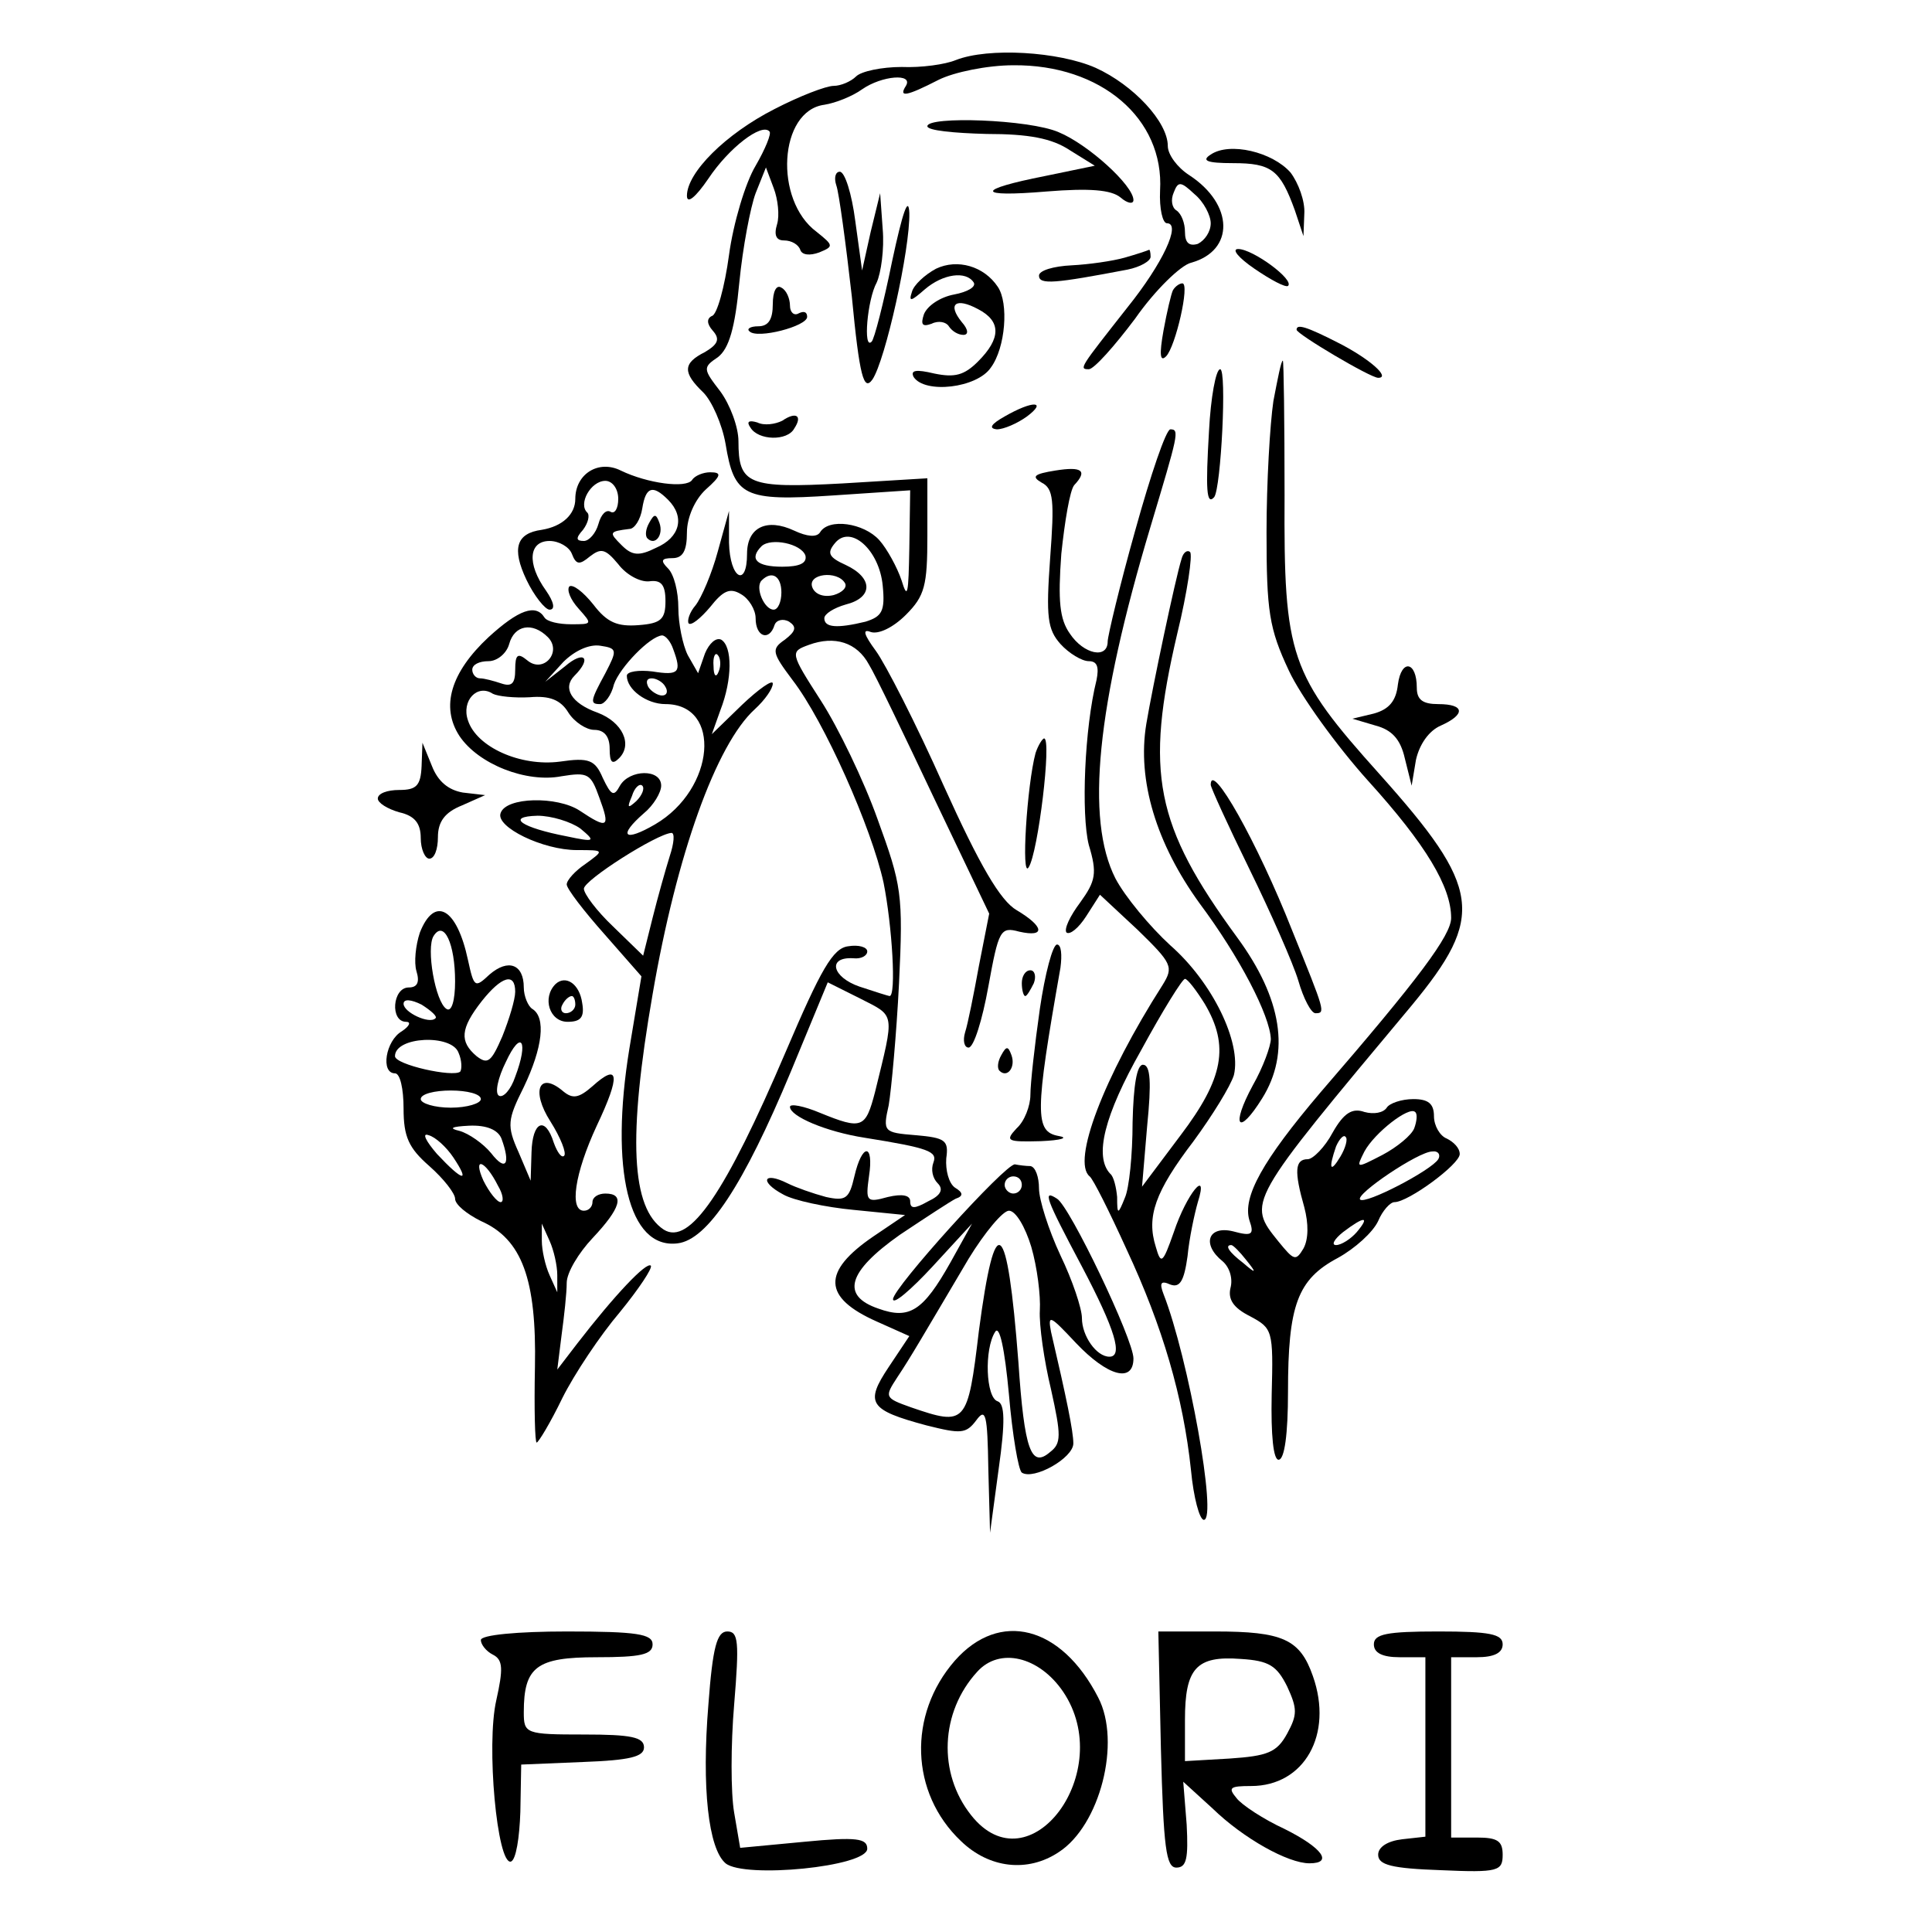 <?xml version="1.0" standalone="no"?>
<!DOCTYPE svg PUBLIC "-//W3C//DTD SVG 20010904//EN"
 "http://www.w3.org/TR/2001/REC-SVG-20010904/DTD/svg10.dtd">
<svg version="1.0" xmlns="http://www.w3.org/2000/svg"
 width="225pt" height="225pt" viewBox="0 0 225 225"
 preserveAspectRatio="xMidYMid meet">

<g transform="translate(0,225) scale(0.1,-0.1)"
fill="#000000" stroke="none">
<path d="M1113 2180 c-12 -5 -40 -9 -63 -8 -23 0 -47 -5 -53 -11 -6 -6 -18
-11 -26 -11 -9 0 -40 -12 -69 -27 -57 -29 -102 -74 -102 -101 0 -10 10 -2 25
20 24 36 62 65 71 55 3 -2 -5 -21 -16 -40 -12 -20 -26 -67 -31 -104 -5 -37
-14 -70 -20 -71 -6 -3 -6 -9 1 -17 9 -10 6 -16 -9 -25 -26 -13 -26 -24 -2 -47
10 -10 22 -37 26 -60 10 -61 21 -67 125 -60 l90 6 -1 -67 c-1 -54 -2 -61 -9
-38 -5 15 -17 37 -26 47 -18 20 -59 26 -69 9 -4 -6 -15 -5 -30 2 -32 15 -55 4
-55 -27 0 -40 -20 -29 -21 13 l0 37 -13 -47 c-7 -26 -19 -54 -26 -63 -7 -8
-10 -18 -8 -21 3 -3 14 6 25 19 15 19 23 23 36 15 9 -5 17 -18 17 -28 0 -22
16 -27 22 -8 2 6 10 8 17 4 9 -6 8 -11 -5 -21 -16 -11 -15 -15 9 -47 37 -48
92 -172 106 -236 10 -50 15 -132 7 -132 -1 0 -17 5 -35 11 -32 11 -38 35 -7
33 9 -1 16 3 16 8 0 5 -10 8 -22 6 -18 -2 -32 -27 -73 -123 -70 -164 -112
-226 -142 -207 -38 25 -42 107 -13 274 28 163 74 291 119 332 12 11 21 24 21
30 0 5 -16 -6 -36 -25 l-35 -34 10 28 c14 36 14 74 1 82 -6 3 -14 -4 -19 -16
l-8 -23 -12 21 c-6 12 -11 37 -11 55 0 19 -5 39 -12 46 -9 9 -8 12 5 12 12 0
17 8 17 30 0 17 9 38 22 50 18 16 19 20 5 20 -8 0 -18 -4 -21 -9 -7 -10 -52
-4 -83 11 -26 13 -53 -4 -53 -33 0 -18 -15 -32 -39 -36 -30 -4 -35 -22 -18
-58 9 -19 22 -35 27 -35 7 0 5 9 -4 22 -23 32 -20 58 4 58 11 0 23 -7 26 -15
5 -13 9 -13 21 -3 13 10 18 9 33 -9 9 -12 25 -21 36 -20 14 2 19 -4 19 -23 0
-21 -5 -26 -31 -28 -25 -2 -37 3 -53 24 -12 15 -24 24 -28 21 -3 -4 1 -15 11
-26 16 -18 16 -18 -9 -18 -14 0 -28 3 -31 8 -10 16 -30 9 -65 -23 -44 -41 -56
-81 -34 -115 22 -33 78 -55 119 -47 31 5 34 3 44 -25 13 -35 10 -37 -23 -15
-26 17 -86 16 -92 -3 -6 -16 49 -43 89 -43 32 0 32 0 10 -16 -12 -8 -22 -19
-22 -24 0 -5 20 -31 44 -58 l43 -49 -14 -84 c-23 -141 -1 -234 56 -227 35 4
77 68 132 200 l43 104 38 -19 c41 -21 40 -15 17 -109 -11 -42 -15 -44 -64 -24
-19 8 -35 11 -35 7 0 -11 42 -29 87 -36 75 -12 85 -16 80 -29 -3 -8 -1 -18 5
-24 7 -7 4 -14 -11 -21 -16 -9 -21 -9 -21 0 0 7 -9 9 -26 5 -25 -7 -26 -5 -22
24 6 39 -8 39 -17 0 -6 -26 -10 -29 -33 -24 -15 4 -35 11 -45 16 -28 14 -33 2
-5 -13 12 -7 50 -15 82 -18 l60 -6 -37 -25 c-60 -41 -59 -71 4 -99 l38 -17
-24 -36 c-28 -42 -23 -50 44 -68 40 -10 46 -10 58 6 11 15 13 7 14 -57 l2 -74
10 74 c8 56 7 76 -1 79 -14 4 -16 61 -3 81 5 8 11 -19 16 -73 4 -47 11 -88 15
-91 14 -9 60 17 60 34 0 14 -8 53 -26 130 -4 21 -1 19 29 -13 37 -39 67 -47
67 -18 0 22 -74 177 -89 186 -17 11 -14 2 29 -79 39 -74 48 -105 32 -105 -15
0 -32 24 -32 45 0 11 -11 44 -25 73 -14 30 -25 65 -25 78 0 13 -4 25 -10 26
-5 0 -13 1 -18 2 -11 1 -142 -144 -142 -157 0 -7 21 11 46 38 l46 50 -25 -45
c-32 -57 -48 -67 -84 -54 -44 15 -36 43 25 86 30 20 59 39 65 42 9 3 9 7 -1
13 -7 5 -11 20 -10 34 3 21 -1 24 -36 27 -37 3 -38 4 -31 35 3 18 9 82 12 142
5 104 3 114 -25 191 -16 45 -46 107 -66 138 -36 56 -36 57 -14 65 30 11 56 3
70 -23 7 -11 41 -82 76 -156 l64 -134 -12 -61 c-6 -33 -13 -68 -16 -77 -3 -10
-1 -18 4 -18 6 0 16 32 23 71 12 66 14 70 36 64 31 -7 29 6 -3 25 -19 11 -43
52 -85 145 -32 72 -68 142 -79 157 -14 19 -16 26 -6 22 9 -3 26 5 41 20 22 22
25 34 25 92 l0 67 -99 -6 c-110 -6 -121 -1 -121 49 0 17 -10 43 -21 58 -20 26
-21 28 -3 40 13 10 20 34 25 87 4 41 13 88 19 104 l12 30 9 -24 c5 -13 7 -32
4 -42 -4 -13 -1 -19 8 -19 9 0 17 -5 19 -11 2 -6 11 -7 22 -3 17 7 17 8 -3 24
-50 37 -44 141 9 148 13 2 33 10 44 18 23 16 60 19 51 4 -9 -14 1 -12 38 7 18
9 57 17 87 17 102 1 176 -62 171 -146 -1 -21 3 -38 8 -38 17 0 -5 -47 -46 -98
-55 -70 -57 -72 -45 -72 6 0 30 27 54 59 23 33 53 62 65 65 51 14 50 68 -2
102 -14 9 -25 24 -25 34 0 28 -40 71 -84 91 -43 19 -125 24 -163 9z m297 -190
c0 -10 -7 -20 -15 -24 -10 -3 -15 1 -15 14 0 10 -4 21 -10 25 -5 3 -7 12 -3
21 5 13 8 13 24 -2 11 -9 19 -25 19 -34z m-690 -321 c0 -11 -4 -18 -9 -15 -5
3 -11 -3 -14 -14 -3 -11 -11 -20 -17 -20 -9 0 -10 3 -1 13 6 8 8 17 5 20 -11
10 4 37 21 37 8 0 15 -9 15 -21z m58 -1 c20 -20 14 -44 -14 -56 -20 -10 -28
-9 -40 3 -15 15 -15 16 9 19 6 0 13 11 15 24 4 25 12 28 30 10z m250 -100 c3
-30 -1 -36 -20 -42 -33 -8 -48 -7 -48 4 0 5 11 12 25 16 32 8 32 31 0 46 -20
9 -22 14 -13 25 18 23 52 -7 56 -49z m-90 35 c2 -9 -7 -13 -27 -13 -30 0 -39
9 -24 24 11 10 46 3 51 -11z m-28 -43 c0 -11 -4 -20 -9 -20 -11 0 -22 26 -14
34 12 12 23 5 23 -14z m74 11 c3 -5 -3 -11 -13 -14 -12 -3 -22 1 -25 9 -6 16
29 20 38 5z m-346 -63 c17 -17 -5 -43 -24 -27 -11 9 -14 7 -14 -11 0 -16 -4
-20 -16 -16 -9 3 -20 6 -25 6 -5 0 -9 5 -9 10 0 6 8 10 19 10 10 0 21 9 24 20
6 22 27 26 45 8z m146 -14 c10 -27 7 -31 -24 -26 -16 2 -30 0 -30 -5 0 -16 23
-33 45 -33 66 0 58 -99 -12 -140 -36 -21 -44 -14 -13 13 11 9 20 24 20 32 0
20 -37 19 -48 0 -7 -13 -10 -12 -20 9 -9 21 -16 24 -50 19 -46 -6 -97 17 -107
48 -8 23 11 43 29 31 6 -3 25 -5 43 -4 23 2 36 -3 45 -18 7 -11 21 -20 30 -20
12 0 18 -8 18 -22 0 -16 3 -19 11 -11 16 16 4 42 -25 53 -31 11 -41 29 -27 43
21 21 11 30 -11 11 l-23 -18 21 23 c13 13 30 21 43 19 20 -3 20 -5 6 -32 -18
-33 -18 -36 -6 -36 5 0 13 10 16 23 7 20 42 56 56 57 4 0 10 -7 13 -16z m53
-26 c-3 -8 -6 -5 -6 6 -1 11 2 17 5 13 3 -3 4 -12 1 -19z m-62 -18 c3 -5 2
-10 -4 -10 -5 0 -13 5 -16 10 -3 6 -2 10 4 10 5 0 13 -4 16 -10z m-34 -133
c-10 -9 -11 -8 -5 6 3 10 9 15 12 12 3 -3 0 -11 -7 -18z m-65 -32 c18 -15 17
-16 -16 -9 -52 10 -72 23 -34 24 16 0 39 -7 50 -15z m104 -32 c-5 -16 -14 -48
-20 -72 l-11 -44 -35 34 c-19 18 -34 38 -34 44 0 10 85 64 102 65 4 0 3 -12
-2 -27z m410 -383 c0 -5 -4 -10 -10 -10 -5 0 -10 5 -10 10 0 6 5 10 10 10 6 0
10 -4 10 -10z m11 -72 c7 -24 11 -57 10 -74 -1 -17 5 -59 13 -92 12 -54 12
-63 -1 -73 -22 -19 -30 1 -37 105 -13 169 -27 180 -46 36 -13 -109 -15 -111
-79 -89 -31 11 -31 12 -16 35 16 24 28 45 83 138 19 31 40 56 47 56 8 0 19
-19 26 -42z"/>
<path d="M756 1641 c-4 -7 -5 -15 -2 -18 9 -9 19 4 14 18 -4 11 -6 11 -12 0z"/>
<path d="M1080 2103 c0 -5 31 -8 69 -9 49 0 76 -5 97 -19 l29 -18 -58 -12
c-81 -16 -81 -25 2 -18 50 4 75 2 86 -7 8 -7 15 -8 15 -3 0 17 -53 65 -87 79
-34 15 -153 19 -153 7z"/>
<path d="M1410 2070 c-11 -7 -5 -10 26 -10 45 0 55 -8 72 -55 l10 -30 1 26 c1
15 -7 36 -16 48 -21 24 -71 36 -93 21z"/>
<path d="M974 2034 c3 -8 11 -67 18 -129 9 -94 14 -111 24 -97 15 22 44 152
43 194 -1 21 -8 0 -20 -56 -10 -49 -21 -92 -24 -94 -10 -10 -5 49 6 69 5 11 9
39 7 62 l-3 42 -11 -45 -10 -45 -8 58 c-4 31 -12 57 -18 57 -5 0 -7 -7 -4 -16z"/>
<path d="M1310 1950 c-14 -4 -42 -8 -62 -9 -21 -1 -38 -6 -38 -12 0 -11 19 -9
103 7 15 3 27 10 27 15 0 5 -1 9 -2 8 -2 -1 -14 -5 -28 -9z"/>
<path d="M1461 1937 c19 -13 36 -22 39 -20 8 7 -41 43 -58 43 -8 0 0 -10 19
-23z"/>
<path d="M1090 1937 c-13 -7 -26 -19 -28 -27 -4 -12 -1 -11 15 3 21 18 48 22
57 8 3 -5 -7 -11 -23 -14 -16 -3 -31 -13 -35 -23 -4 -12 -2 -15 9 -11 8 4 17
2 20 -3 4 -6 11 -10 17 -10 6 0 6 6 -2 15 -17 21 -7 29 19 15 27 -14 27 -34 0
-61 -16 -16 -27 -19 -51 -14 -21 5 -28 4 -24 -4 13 -20 74 -13 90 11 17 23 21
75 8 94 -16 24 -47 33 -72 21z"/>
<path d="M900 1896 c0 -18 -5 -26 -17 -26 -9 0 -14 -3 -10 -6 9 -9 67 6 67 17
0 6 -4 7 -10 4 -5 -3 -10 1 -10 9 0 8 -4 18 -10 21 -6 4 -10 -5 -10 -19z"/>
<path d="M1366 1912 c-2 -4 -7 -25 -11 -47 -5 -28 -4 -37 3 -30 11 11 28 85
19 85 -3 0 -8 -3 -11 -8z"/>
<path d="M1510 1866 c0 -5 86 -56 95 -56 15 0 -10 22 -45 40 -39 20 -50 23
-50 16z"/>
<path d="M1483 1783 c-4 -27 -8 -95 -8 -153 0 -92 3 -112 26 -161 14 -30 56
-88 92 -128 68 -75 97 -124 97 -160 0 -20 -37 -70 -152 -203 -68 -80 -91 -122
-83 -149 6 -17 3 -19 -19 -13 -29 7 -37 -15 -12 -35 8 -7 12 -20 9 -31 -3 -13
3 -23 23 -33 26 -14 27 -16 25 -91 -1 -48 2 -76 8 -76 7 0 11 30 11 79 0 101
11 131 58 156 20 11 41 30 47 43 5 12 14 22 19 22 16 0 76 44 76 56 0 7 -7 14
-15 18 -8 3 -15 15 -15 26 0 15 -7 20 -24 20 -14 0 -28 -5 -31 -10 -4 -6 -15
-8 -26 -5 -14 5 -24 -1 -37 -24 -9 -17 -23 -31 -29 -31 -15 0 -16 -14 -4 -56
5 -19 5 -37 -1 -48 -9 -15 -11 -14 -29 8 -37 46 -38 44 155 275 86 104 81 137
-37 269 -105 117 -112 137 -111 325 0 86 -1 157 -2 157 -2 0 -6 -21 -11 -47z
m164 -847 c-3 -8 -20 -22 -37 -31 -31 -16 -31 -16 -21 4 12 22 52 53 59 46 3
-2 2 -11 -1 -19z m-86 -33 c-12 -20 -14 -14 -5 12 4 9 9 14 11 11 3 -2 0 -13
-6 -23z m114 -3 c-8 -13 -85 -53 -91 -47 -6 6 68 56 84 56 7 1 10 -4 7 -9z
m-95 -85 c-7 -8 -18 -15 -24 -15 -6 0 -2 7 8 15 25 19 32 19 16 0z m-129 -32
c13 -16 12 -17 -3 -4 -17 13 -22 21 -14 21 2 0 10 -8 17 -17z"/>
<path d="M1408 1748 c-4 -68 -3 -87 6 -77 8 10 15 149 7 149 -5 0 -11 -33 -13
-72z"/>
<path d="M1170 1765 c-16 -9 -19 -14 -9 -15 8 0 24 7 35 15 24 18 7 19 -26 0z"/>
<path d="M911 1760 c-8 -4 -21 -6 -29 -2 -10 3 -13 1 -8 -6 9 -15 43 -16 51
-1 10 15 2 20 -14 9z"/>
<path d="M1322 1632 c-18 -64 -32 -123 -32 -129 0 -21 -28 -15 -44 9 -12 17
-14 38 -10 93 4 38 10 74 15 80 16 17 9 22 -22 17 -25 -4 -28 -7 -16 -14 14
-7 15 -21 10 -88 -5 -69 -3 -83 12 -100 10 -11 25 -20 33 -20 10 0 12 -7 9
-22 -14 -56 -18 -156 -9 -192 10 -33 8 -42 -10 -67 -12 -16 -19 -31 -16 -35 4
-3 14 5 23 19 l16 25 44 -41 c40 -39 42 -43 29 -64 -69 -108 -106 -206 -85
-223 4 -3 23 -41 43 -85 42 -90 66 -172 75 -257 3 -32 10 -58 15 -58 16 0 -18
189 -47 263 -5 13 -3 16 8 11 11 -4 16 4 20 33 2 21 8 49 12 63 13 41 -13 10
-28 -35 -13 -37 -15 -38 -21 -17 -11 35 -1 64 44 123 22 30 43 64 47 77 9 38
-25 108 -74 151 -24 22 -53 57 -64 78 -35 69 -22 200 41 410 32 107 34 113 23
113 -5 0 -23 -53 -41 -118z m81 -551 c29 -49 22 -87 -28 -153 l-45 -60 6 71
c5 50 4 71 -5 71 -7 0 -11 -24 -12 -67 0 -38 -4 -77 -9 -88 -8 -20 -9 -20 -9
1 -1 11 -4 24 -8 27 -19 20 -7 68 36 144 25 46 48 83 51 83 3 0 13 -13 23 -29z"/>
<path d="M1376 1599 c-7 -22 -34 -150 -41 -192 -11 -66 12 -140 62 -209 47
-63 82 -131 83 -158 0 -8 -9 -33 -21 -54 -26 -48 -17 -60 11 -15 33 53 23 116
-29 187 -96 131 -108 192 -70 354 12 49 18 92 15 95 -3 3 -8 0 -10 -8z"/>
<path d="M1628 1453 c-2 -19 -10 -29 -28 -34 l-25 -6 27 -8 c19 -5 29 -16 34
-38 l8 -32 5 30 c4 18 15 34 29 40 29 13 28 25 -3 25 -18 0 -25 5 -25 19 0 31
-18 34 -22 4z"/>
<path d="M1206 1373 c-10 -37 -17 -148 -8 -133 11 17 27 150 18 150 -2 0 -7
-8 -10 -17z"/>
<path d="M491 1358 c-1 -23 -6 -28 -26 -28 -14 0 -25 -4 -25 -10 0 -5 11 -12
25 -16 18 -4 25 -13 25 -30 0 -13 5 -24 10 -24 6 0 10 11 10 25 0 18 8 29 28
37 l27 12 -26 3 c-17 3 -29 13 -36 31 l-11 27 -1 -27z"/>
<path d="M1410 1336 c0 -3 20 -47 45 -98 25 -51 51 -110 57 -130 6 -21 15 -38
20 -38 12 0 11 2 -27 96 -41 104 -95 199 -95 170z"/>
<path d="M489 1164 c-5 -15 -7 -35 -4 -45 4 -13 1 -19 -9 -19 -19 0 -22 -40
-3 -40 6 0 4 -5 -5 -11 -19 -11 -25 -49 -8 -49 6 0 10 -18 10 -41 0 -33 6 -46
30 -67 17 -15 30 -32 30 -38 0 -7 14 -18 30 -26 48 -21 65 -68 63 -170 -1 -49
0 -88 2 -88 2 0 16 23 30 52 14 28 44 73 67 100 22 27 38 51 36 54 -5 5 -42
-34 -86 -91 l-23 -30 5 40 c3 22 6 49 6 61 0 12 14 35 30 52 33 35 38 52 15
52 -8 0 -15 -4 -15 -10 0 -5 -4 -10 -10 -10 -17 0 -11 43 15 99 28 59 26 74
-5 46 -16 -14 -23 -15 -34 -6 -28 24 -38 1 -15 -35 12 -19 19 -37 16 -40 -3
-3 -8 4 -12 15 -10 32 -25 25 -26 -11 l-1 -33 -14 33 c-14 31 -13 38 6 76 22
46 26 81 10 91 -5 3 -10 15 -10 25 0 27 -18 34 -40 15 -17 -16 -18 -15 -25 17
-13 61 -39 75 -56 32z m41 -57 c0 -22 -4 -36 -10 -32 -13 8 -24 71 -15 85 12
19 25 -9 25 -53z m70 -12 c0 -9 -7 -32 -15 -52 -13 -30 -17 -33 -30 -23 -20
17 -19 32 6 64 23 29 39 34 39 11z m-93 -31 c-7 -7 -37 7 -37 17 0 6 9 5 21
-1 11 -7 19 -14 16 -16z m93 -68 c-5 -15 -14 -25 -19 -22 -5 3 -1 21 8 39 18
39 27 25 11 -17z m-66 28 c4 -9 4 -19 2 -22 -8 -7 -76 8 -76 18 0 23 66 26 74
4z m26 -54 c0 -5 -16 -10 -35 -10 -19 0 -35 5 -35 10 0 6 16 10 35 10 19 0 35
-4 35 -10z m24 -46 c11 -30 5 -39 -12 -17 -9 11 -26 23 -37 26 -13 3 -9 5 11
6 21 1 34 -5 38 -15z m-56 -22 c20 -30 11 -28 -19 4 -13 15 -18 25 -10 22 8
-2 21 -14 29 -26z m52 -33 c6 -10 7 -19 3 -19 -4 0 -13 11 -20 25 -13 29 2 24
17 -6z m69 -104 l0 -20 -9 20 c-5 11 -9 29 -9 40 l0 20 9 -20 c5 -11 9 -29 9
-40z"/>
<path d="M1211 1075 c-6 -42 -11 -87 -11 -100 0 -13 -7 -31 -16 -39 -14 -15
-11 -16 28 -15 24 1 33 4 21 6 -28 5 -28 26 2 196 2 15 1 27 -4 27 -5 0 -14
-34 -20 -75z"/>
<path d="M1190 1105 c0 -8 2 -15 4 -15 2 0 6 7 10 15 3 8 1 15 -4 15 -6 0 -10
-7 -10 -15z"/>
<path d="M647 1104 c-16 -16 -7 -44 14 -44 15 0 20 5 17 22 -3 22 -19 33 -31
22z m23 -24 c0 -5 -5 -10 -11 -10 -5 0 -7 5 -4 10 3 6 8 10 11 10 2 0 4 -4 4
-10z"/>
<path d="M1166 1021 c-4 -7 -5 -15 -2 -18 9 -9 19 4 14 18 -4 11 -6 11 -12 0z"/>
<path d="M560 340 c0 -5 6 -13 14 -17 12 -6 12 -17 4 -53 -12 -52 1 -192 17
-188 6 2 10 28 11 58 l1 55 72 3 c54 2 71 6 71 17 0 12 -15 15 -70 15 -68 0
-70 1 -70 26 0 53 15 64 85 64 51 0 65 3 65 15 0 12 -18 15 -100 15 -57 0
-100 -4 -100 -10z"/>
<path d="M825 265 c-8 -97 0 -168 20 -185 22 -18 165 -4 165 17 0 12 -12 14
-74 8 l-74 -7 -7 41 c-4 23 -4 79 0 126 6 73 5 85 -8 85 -12 0 -17 -18 -22
-85z"/>
<path d="M1112 316 c-55 -63 -52 -154 7 -210 33 -32 78 -37 114 -13 48 31 73
128 46 180 -43 84 -115 102 -167 43z m126 -36 c63 -93 -39 -230 -107 -144 -39
49 -36 120 7 167 26 29 72 18 100 -23z"/>
<path d="M1352 213 c3 -115 6 -138 18 -138 12 0 14 11 12 50 l-4 50 34 -31
c36 -35 88 -64 113 -64 28 0 15 18 -29 40 -24 11 -50 28 -56 36 -10 12 -8 14
17 14 62 0 96 60 72 128 -15 43 -35 52 -114 52 l-66 0 3 -137z m147 73 c12
-26 12 -33 0 -55 -12 -22 -23 -26 -67 -29 l-52 -3 0 48 c0 60 13 75 65 71 33
-2 42 -8 54 -32z"/>
<path d="M1600 335 c0 -10 10 -15 30 -15 l30 0 0 -104 0 -105 -27 -3 c-17 -2
-28 -9 -28 -18 0 -12 16 -16 73 -18 67 -3 72 -1 72 18 0 16 -6 20 -30 20 l-30
0 0 105 0 105 30 0 c20 0 30 5 30 15 0 12 -15 15 -75 15 -60 0 -75 -3 -75 -15z"/>
</g>
</svg>
